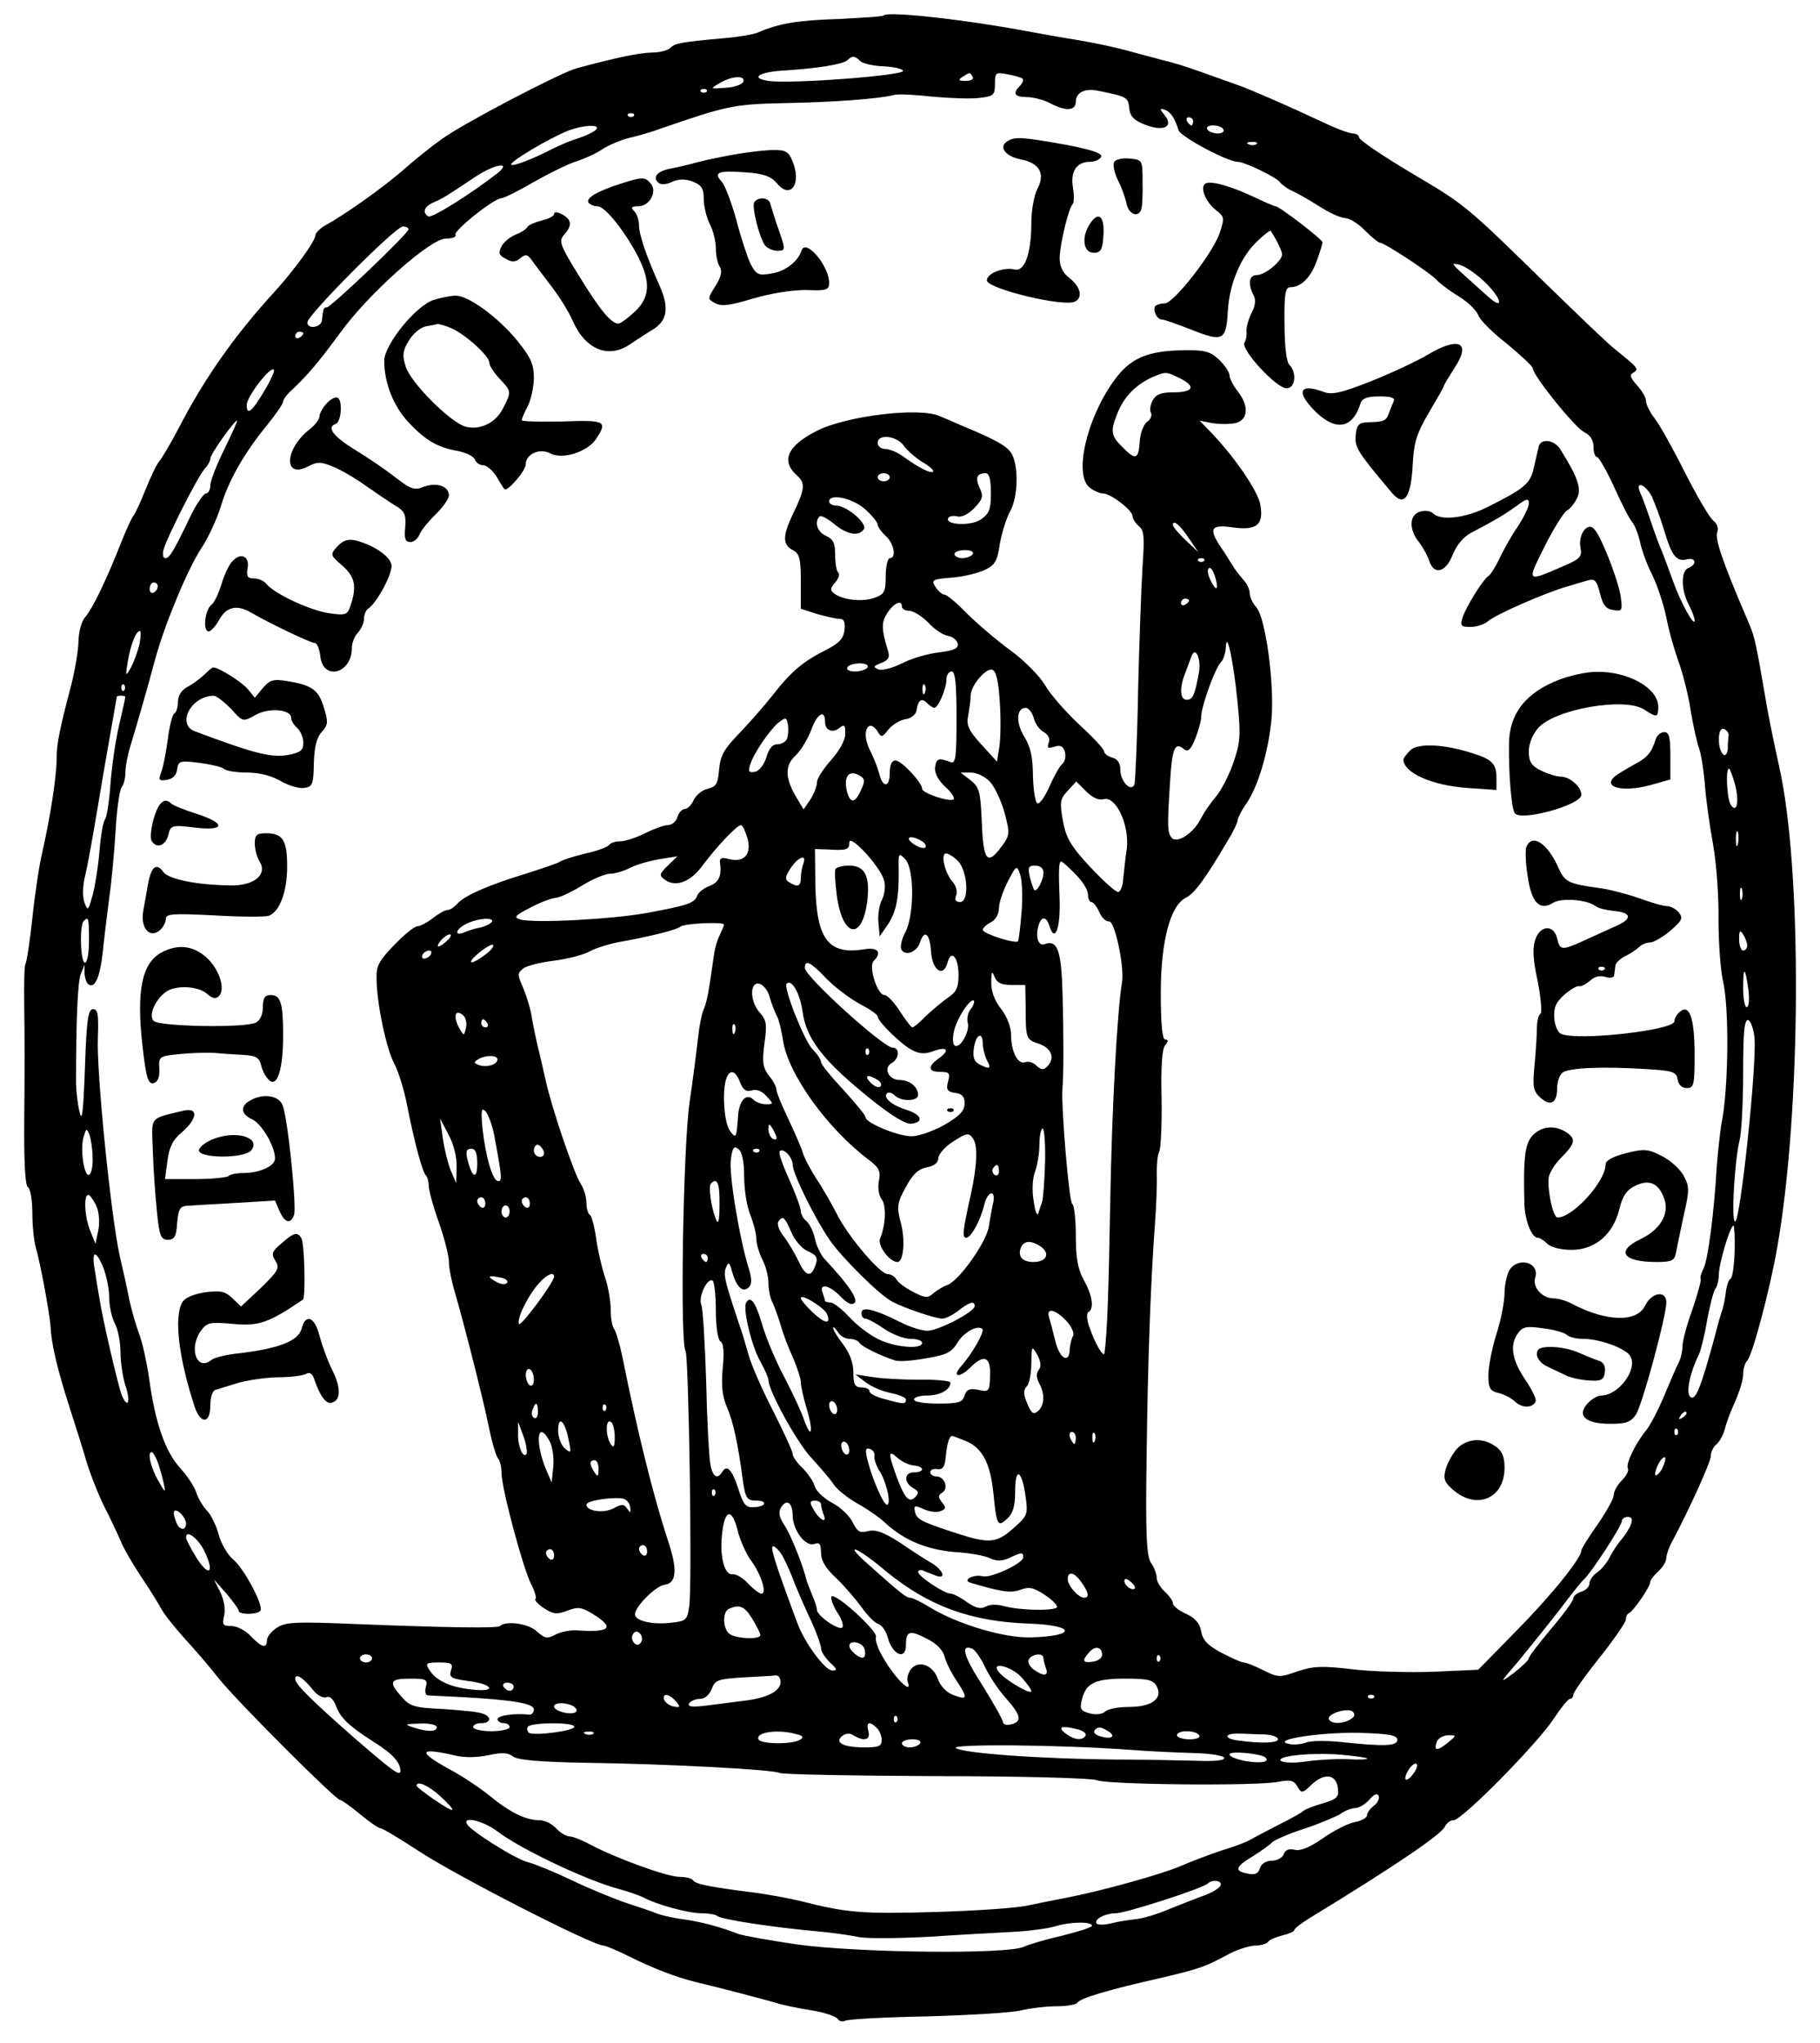 <?xml version="1.0" standalone="no"?>
<!DOCTYPE svg PUBLIC "-//W3C//DTD SVG 20010904//EN"
 "http://www.w3.org/TR/2001/REC-SVG-20010904/DTD/svg10.dtd">
<svg version="1.0" xmlns="http://www.w3.org/2000/svg"
 width="450pt" height="505pt" viewBox="0 0 450 505"
 preserveAspectRatio="xMidYMid meet">
<g transform="translate(0,505) scale(0.1,-0.1)"
fill="#000000" stroke="none">
<path d="M2185 5012 c-2 -3 -53 -6 -112 -9 -100 -3 -148 -11 -198 -33 -11 -5
-47 -11 -80 -14 -112 -10 -126 -13 -137 -24 -7 -7 -28 -12 -47 -12 -32 -1 -82
-11 -186 -39 -42 -12 -281 -137 -333 -175 -24 -17 -68 -52 -97 -78 -50 -43
-138 -106 -192 -136 -12 -7 -23 -18 -23 -23 0 -15 -52 -86 -100 -139 -100
-109 -175 -216 -239 -340 -19 -36 -40 -72 -47 -80 -7 -8 -22 -40 -34 -70 -12
-30 -25 -59 -30 -65 -5 -6 -18 -35 -30 -65 -36 -92 -71 -164 -88 -184 -10 -10
-17 -36 -18 -60 0 -22 -8 -70 -17 -106 -31 -118 -37 -150 -37 -186 0 -42 -15
-141 -35 -229 -8 -33 -19 -107 -25 -165 -6 -57 -14 -108 -17 -113 -3 -4 -4
-54 -3 -110 1 -56 1 -177 0 -268 -1 -110 2 -169 9 -174 6 -3 11 -32 11 -64 0
-32 4 -71 9 -87 11 -38 34 -162 36 -194 2 -40 15 -99 44 -190 15 -47 36 -112
45 -144 10 -33 31 -85 46 -115 16 -31 33 -68 39 -82 5 -14 27 -52 48 -84 21
-31 44 -68 51 -81 7 -14 33 -46 56 -72 24 -26 64 -72 88 -103 49 -60 288 -299
299 -299 4 0 26 -16 49 -35 23 -19 46 -35 51 -35 5 0 48 -26 97 -58 97 -63
428 -232 454 -232 6 0 33 -12 62 -26 60 -30 117 -52 166 -64 67 -16 165 -42
197 -51 17 -6 58 -14 89 -19 32 -5 61 -15 65 -21 4 -6 12 -8 18 -5 6 4 97 9
203 11 106 3 211 9 233 15 22 5 61 10 87 10 26 0 49 4 52 9 7 11 77 32 206 61
97 23 109 27 170 60 19 10 47 19 62 20 15 0 29 4 33 9 3 5 19 12 35 16 17 4
30 10 30 13 0 4 17 17 38 30 210 128 328 208 335 227 4 8 13 15 21 15 21 0
207 189 247 250 18 27 36 50 41 50 4 0 8 5 8 10 0 6 29 47 65 92 36 45 65 88
65 94 0 7 3 14 8 16 10 4 52 65 52 76 0 5 9 17 20 27 11 10 20 25 20 33 0 7 6
26 14 40 44 83 96 198 96 212 0 10 6 23 14 29 8 7 17 24 21 39 3 14 15 45 26
69 10 23 19 52 19 65 0 13 4 28 10 34 13 13 57 179 75 284 59 341 61 934 4
1185 -11 50 -27 126 -34 170 -23 134 -26 148 -39 180 -68 158 -86 212 -80 230
4 9 -1 21 -10 28 -9 7 -40 60 -70 119 -29 58 -63 119 -75 134 -11 14 -21 34
-21 42 0 9 -10 26 -22 39 -17 19 -20 26 -9 32 14 9 12 11 -50 61 -17 14 -90
84 -163 155 -198 194 -204 199 -324 270 -83 49 -142 89 -142 96 0 5 -7 9 -15
9 -8 0 -41 12 -72 27 -101 47 -177 80 -213 93 -19 7 -60 21 -90 32 -30 11 -71
24 -90 28 -19 5 -53 14 -75 20 -41 12 -101 25 -165 35 -19 3 -57 10 -85 15
-163 31 -358 53 -370 42z m-58 -113 c6 -6 32 -12 57 -13 25 -1 47 -6 49 -11 2
-12 -280 -33 -333 -25 -48 7 -22 23 44 26 77 5 140 15 151 25 12 12 19 11 32
-2z m278 -39 c3 -6 -4 -10 -17 -10 -18 0 -20 2 -8 10 19 12 18 12 25 0z m124
-5 c2 -3 -1 -11 -7 -17 -19 -19 -14 -28 17 -28 16 0 42 -7 57 -15 40 -21 64
-19 64 4 0 22 22 33 53 27 74 -15 76 -16 79 -43 2 -21 12 -31 41 -42 45 -17
70 -4 46 25 -12 15 -12 17 0 13 15 -5 26 -21 35 -51 5 -16 121 -78 146 -78 17
0 98 -39 105 -51 4 -5 17 -15 28 -20 12 -5 42 -22 67 -38 25 -16 54 -30 66
-30 11 -1 33 -14 49 -31 16 -16 33 -30 37 -30 11 0 130 -78 143 -95 6 -6 29
-24 52 -38 23 -14 44 -35 48 -46 3 -11 35 -43 71 -71 35 -29 64 -56 64 -61 0
-17 105 -148 128 -158 14 -7 22 -19 22 -36 0 -14 4 -25 9 -25 4 0 23 -33 41
-72 18 -40 38 -80 45 -88 7 -8 16 -31 20 -50 4 -19 17 -56 30 -81 13 -26 28
-73 35 -105 6 -33 20 -81 30 -109 10 -27 24 -81 30 -120 6 -38 16 -81 21 -95
5 -14 11 -52 14 -85 2 -33 11 -100 20 -149 9 -49 15 -134 14 -190 0 -56 5
-123 11 -151 16 -67 14 -269 -4 -355 -3 -19 -8 -64 -11 -100 -7 -120 -22 -235
-33 -256 -6 -12 -9 -23 -7 -26 2 -2 -7 -35 -20 -74 -14 -38 -25 -79 -25 -92 0
-12 -4 -30 -9 -40 -5 -9 -21 -46 -36 -82 -15 -36 -35 -74 -44 -85 -28 -34 -52
-85 -46 -95 3 -5 -3 -18 -15 -30 -11 -11 -20 -27 -20 -36 0 -9 -18 -41 -40
-73 -22 -31 -40 -60 -40 -64 0 -19 -74 -111 -160 -198 l-95 -97 -110 -5 c-60
-2 -151 0 -200 6 -76 9 -98 8 -137 -5 -44 -16 -49 -15 -85 3 -20 10 -42 19
-48 19 -6 0 -30 11 -55 24 -34 18 -46 31 -50 52 -3 20 -15 34 -37 44 -18 8
-33 20 -33 26 0 6 -9 19 -20 29 -11 10 -20 25 -20 34 0 9 -6 26 -14 37 -11 16
-14 67 -11 264 3 241 10 432 21 580 3 41 5 94 4 118 0 23 2 48 6 54 4 7 7 66
6 131 -2 78 1 124 9 133 8 10 8 14 0 14 -7 0 -11 37 -11 115 0 129 24 218 63
236 20 10 47 46 104 143 13 21 23 43 23 48 0 5 9 23 20 39 30 41 57 133 64
214 7 86 -15 249 -38 274 -9 10 -16 25 -16 34 0 8 -6 22 -12 29 -7 8 -19 23
-26 33 -7 11 -21 34 -32 50 -33 49 -27 59 29 51 59 -8 76 7 67 57 -6 33 -62
115 -119 175 l-31 32 31 -6 c18 -3 44 -3 58 0 31 8 34 42 5 79 -11 14 -20 32
-20 39 0 8 -12 25 -26 39 -22 20 -35 24 -87 23 -91 -1 -134 -20 -174 -77 -69
-97 -98 -234 -58 -263 10 -8 25 -14 32 -14 19 0 73 -41 73 -56 0 -6 7 -17 16
-25 13 -10 14 -28 9 -98 -3 -47 -8 -185 -11 -306 -2 -121 -7 -226 -9 -234 -8
-21 -35 7 -35 36 0 16 -7 27 -20 30 -11 3 -20 10 -20 15 0 6 -27 35 -61 66
-33 31 -72 75 -85 98 -13 22 -52 62 -87 87 -34 25 -82 66 -107 91 -24 25 -49
46 -55 46 -5 0 -15 8 -22 19 -11 17 -8 19 40 23 29 2 65 11 82 19 25 12 31 22
37 64 5 28 16 63 25 80 20 34 22 110 5 142 -11 20 -38 35 -127 72 -11 5 -34
15 -51 22 -50 23 -231 1 -304 -36 -73 -37 -90 -74 -50 -110 22 -20 21 -33 -11
-99 -24 -51 -24 -73 1 -86 17 -9 20 -21 20 -78 l0 -67 40 -13 c22 -6 47 -12
56 -12 11 0 14 -8 12 -27 -2 -21 -13 -33 -44 -49 -58 -29 -87 -53 -133 -112
-22 -28 -60 -71 -85 -97 -36 -37 -45 -54 -48 -87 -3 -36 -7 -43 -28 -48 -14
-3 -29 -16 -35 -28 -5 -12 -15 -22 -22 -22 -6 0 -15 -9 -18 -20 -3 -11 -14
-20 -24 -20 -9 0 -34 -9 -56 -20 -22 -11 -49 -20 -62 -20 -12 0 -24 -4 -27 -9
-3 -5 -30 -15 -58 -21 -29 -7 -57 -16 -63 -20 -5 -4 -44 -17 -85 -30 -95 -29
-153 -55 -170 -75 -7 -8 -18 -15 -24 -15 -6 0 -22 -9 -36 -20 -14 -11 -31 -20
-38 -20 -7 0 -33 -21 -57 -46 -37 -38 -45 -52 -44 -82 0 -61 24 -175 44 -212
10 -19 24 -64 31 -100 18 -92 38 -167 47 -176 4 -4 7 -16 7 -26 0 -10 11 -51
25 -90 14 -39 25 -84 25 -99 0 -15 7 -49 15 -75 26 -91 66 -249 82 -324 8 -41
19 -79 24 -85 5 -5 9 -22 9 -37 0 -37 53 -235 73 -274 9 -17 14 -34 11 -37 -3
-3 6 -13 21 -23 23 -15 32 -16 58 -6 26 10 35 9 64 -9 53 -33 42 -45 -36 -40
-19 2 -44 -3 -57 -10 -21 -11 -27 -10 -47 8 -20 19 -76 27 -91 13 -5 -6 -132
-4 -359 5 -145 6 -171 5 -192 -9 -14 -9 -25 -23 -25 -31 0 -22 -13 -18 -40 10
-13 14 -34 25 -48 25 -21 0 -23 3 -18 25 4 15 0 39 -9 58 l-16 32 31 -35 c16
-19 30 -38 30 -42 0 -11 47 -10 54 0 8 13 -41 105 -68 127 -13 11 -29 38 -35
60 -6 23 -19 50 -30 61 -10 11 -22 31 -26 45 -4 13 -22 40 -39 59 -37 40 -62
111 -77 220 -6 41 -17 93 -26 115 -8 22 -18 58 -23 80 -4 22 -15 72 -24 110
-22 100 -58 457 -54 540 2 57 0 70 -12 70 -12 0 -16 -25 -20 -145 -4 -108 -7
-136 -13 -110 -5 19 -9 53 -9 75 0 154 4 249 12 268 l9 22 0 -22 c1 -12 5 -24
10 -27 16 -10 28 18 35 79 3 33 11 94 16 135 6 41 13 118 16 170 3 52 10 99
15 104 5 6 9 22 9 36 0 15 6 46 14 71 16 53 39 132 61 214 24 86 81 223 115
273 15 23 36 68 46 100 19 64 59 134 116 203 21 26 38 51 38 56 0 5 10 19 23
30 38 36 66 69 118 140 70 97 223 233 261 233 16 0 27 4 24 9 -6 10 96 91 114
91 6 0 42 18 78 39 37 21 85 45 107 52 22 7 52 21 66 31 14 9 44 22 65 27 21
5 53 14 69 20 176 61 189 63 315 66 119 2 237 11 270 20 8 3 51 1 95 -4 44 -4
97 -6 118 -3 34 4 37 7 37 34 0 29 2 30 32 24 17 -3 34 -8 37 -11z m-691 -7
c-3 -7 -22 -14 -44 -15 -39 -3 -39 -3 -14 12 31 18 63 19 58 3z m-91 -25 c-4
-3 -10 -3 -14 0 -3 4 0 7 7 7 7 0 10 -3 7 -7z m-180 -60 c-4 -3 -10 -3 -14 0
-3 4 0 7 7 7 7 0 10 -3 7 -7z m1383 -13 c0 -5 -2 -10 -4 -10 -3 0 -8 5 -11 10
-3 6 -1 10 4 10 6 0 11 -4 11 -10z m-1475 -19 c-3 -5 -22 -15 -43 -22 -20 -6
-48 -18 -62 -25 -52 -27 -101 -46 -106 -41 -6 6 95 66 141 84 37 14 78 16 70
4z m1550 -1 c3 -5 -3 -10 -14 -10 -11 0 -23 5 -26 10 -3 6 3 10 14 10 11 0 23
-4 26 -10z m82 -36 c-3 -3 -12 -4 -19 -1 -8 3 -5 6 6 6 11 1 17 -2 13 -5z
m-1878 -73 c-66 -51 -161 -111 -170 -106 -16 10 -10 25 14 35 23 10 32 16 101
62 49 33 94 40 55 9z m-219 -138 c0 -10 -192 -193 -202 -193 -8 0 -9 -3 -12
-32 -2 -18 -36 -23 -36 -5 0 18 218 237 236 237 8 0 14 -3 14 -7z m2665 -134
c40 -40 43 -68 3 -31 -13 11 -39 35 -58 52 -32 29 -33 31 -10 25 14 -4 43 -24
65 -46z m-2925 -123 c0 -3 -4 -8 -10 -11 -5 -3 -10 -1 -10 4 0 6 5 11 10 11 6
0 10 -2 10 -4z m-95 -140 c-32 -54 -45 -65 -45 -37 0 20 58 96 67 87 3 -2 -7
-25 -22 -50z m2264 28 c39 -20 31 -34 -19 -34 -29 0 -42 -5 -50 -20 -6 -11 -8
-25 -4 -31 3 -6 -1 -16 -10 -22 -9 -7 -17 -29 -18 -49 -3 -44 -10 -47 -43 -13
-29 28 -30 40 -11 86 16 39 45 68 84 86 36 15 34 15 71 -3z m-2364 -174 c-19
-38 -35 -79 -35 -90 0 -11 -5 -20 -11 -20 -5 0 -22 -24 -36 -52 -43 -90 -54
-108 -64 -108 -6 0 -8 10 -4 23 9 31 84 179 101 198 8 8 14 20 14 25 0 11 59
94 66 94 2 0 -12 -31 -31 -70z m1679 9 c8 -12 29 -30 46 -41 18 -10 30 -21 27
-24 -5 -6 -38 11 -76 39 -13 9 -32 17 -42 17 -11 0 -19 7 -19 15 0 23 46 18
64 -6z m-34 -79 c0 -5 -7 -10 -15 -10 -8 0 -15 5 -15 10 0 6 7 10 15 10 8 0
15 -4 15 -10z m250 -39 c0 -41 -4 -51 -26 -66 -25 -16 -90 -13 -79 5 3 4 13 6
23 3 10 -2 27 6 41 21 21 22 23 29 13 50 -11 25 -7 36 15 36 9 0 13 -15 13
-49z m1634 -8 c7 -16 21 -52 30 -82 19 -65 31 -80 56 -74 23 6 27 -12 5 -21
-19 -7 -19 -53 0 -90 8 -15 15 -33 15 -40 0 -18 -35 45 -54 99 -10 28 -22 59
-26 70 -5 11 -18 45 -28 75 -10 30 -22 63 -27 73 -12 29 13 20 29 -10z m-1946
-31 c18 -16 32 -33 32 -39 0 -5 9 -18 20 -28 21 -19 27 -55 10 -55 -5 0 -10
-20 -10 -44 0 -39 -3 -45 -28 -54 -31 -11 -79 -5 -100 11 -10 8 -9 13 3 27 8
9 12 20 8 24 -5 4 -8 24 -8 44 0 29 -5 39 -22 47 -22 9 -30 34 -17 48 4 4 20
-5 36 -18 32 -27 62 -32 74 -13 9 14 -43 58 -68 58 -10 0 -18 5 -18 10 0 21
57 9 88 -18z m803 -75 l22 -32 -31 29 c-18 17 -32 34 -32 38 0 15 18 0 41 -35z
m-536 -37 c-3 -5 -15 -10 -26 -10 -10 0 -19 5 -19 10 0 6 12 10 26 10 14 0 23
-4 19 -10z m572 -17 c-4 -3 -10 -3 -14 0 -3 4 0 7 7 7 7 0 10 -3 7 -7z m32
-63 c0 -8 -6 -4 -13 10 -8 14 -12 29 -8 34 6 10 20 -20 21 -44z m-2619 1 c0
-6 -4 -13 -10 -16 -5 -3 -10 1 -10 9 0 9 5 16 10 16 6 0 10 -4 10 -9z m2550
-35 c0 -3 -4 -8 -10 -11 -5 -3 -10 -1 -10 4 0 6 5 11 10 11 6 0 10 -2 10 -4z
m-710 -16 c0 -5 8 -10 18 -10 10 0 31 -13 47 -29 15 -17 37 -31 49 -33 11 -2
22 -10 24 -19 2 -12 -8 -17 -47 -22 -27 -3 -68 -15 -91 -27 -24 -12 -49 -18
-58 -15 -14 6 -13 8 7 16 18 7 22 14 16 32 -16 53 -16 68 -1 92 17 25 36 33
36 15z m-1885 -92 c-4 -18 -14 -44 -21 -58 -14 -24 -14 -23 -8 15 7 41 20 75
30 75 3 0 2 -15 -1 -32z m2715 -145 c8 -81 7 -99 -11 -150 -11 -32 -31 -69
-43 -83 -12 -14 -28 -37 -36 -52 -17 -36 -58 -64 -72 -50 -12 12 -12 29 -5
139 5 83 12 99 33 82 11 -9 17 -5 29 24 8 20 15 45 15 55 0 25 34 120 49 135
6 6 11 22 12 37 2 45 19 -36 29 -137z m-96 72 c-10 -54 -15 -65 -30 -65 -16 0
-18 28 -5 62 5 13 12 32 16 43 10 31 26 -3 19 -40z m-819 15 c-3 -5 -17 -10
-31 -10 -14 0 -22 4 -19 10 3 6 17 10 31 10 14 0 22 -4 19 -10z m327 -85 c3
-41 2 -91 -1 -111 l-6 -37 -39 43 c-32 35 -37 47 -32 72 3 17 6 38 6 48 0 25
38 70 54 64 9 -3 15 -30 18 -79z m-107 -40 c0 -98 -2 -114 -15 -109 -29 11
-35 9 -38 -13 -2 -13 7 -31 24 -47 16 -14 25 -28 22 -32 -9 -8 -78 15 -78 26
0 15 -51 70 -66 70 -9 0 -14 -11 -14 -30 0 -37 -17 -39 -26 -3 -4 15 -13 38
-20 52 -16 30 -18 57 -5 66 6 3 14 -3 20 -12 10 -17 12 -17 28 4 10 12 29 23
42 25 14 2 25 11 27 21 4 26 12 33 26 19 7 -7 15 -12 18 -12 10 0 30 48 30 70
0 11 6 20 13 20 9 0 12 -30 12 -115z m-2058 68 c-4 -3 -7 0 -7 7 0 7 3 10 7 7
3 -4 3 -10 0 -14z m1980 -5 c-3 -8 -6 -5 -6 6 -1 11 2 17 5 13 3 -3 4 -12 1
-19z m-1977 -11 c0 -1 -7 -34 -16 -72 -9 -39 -18 -104 -21 -145 -3 -41 -9 -80
-13 -85 -5 -6 -11 -41 -14 -79 -3 -37 -11 -87 -17 -109 -11 -39 -12 -40 -20
-19 -5 14 -5 40 1 65 6 23 19 96 30 162 15 91 44 255 49 283 1 3 21 3 21 -1z
m2246 -52 c3 -14 15 -30 25 -35 11 -7 16 -16 12 -26 -5 -13 -2 -15 14 -10 15
5 22 1 26 -13 3 -11 0 -25 -7 -30 -6 -5 -20 -30 -31 -55 -11 -25 -24 -44 -30
-42 -5 1 -10 32 -11 67 0 46 -6 73 -21 97 -22 35 -20 72 3 72 7 0 16 -11 20
-25z m-516 -10 c0 -21 19 -28 35 -15 13 10 15 8 15 -14 0 -16 -14 -41 -35 -65
-19 -21 -35 -46 -35 -55 0 -9 -7 -28 -16 -42 l-17 -25 -17 28 c-29 48 -30 80
-4 104 13 12 31 41 40 65 15 41 34 51 34 19z m-94 -41 c-3 -8 -14 -14 -24 -14
-12 0 -21 -11 -27 -32 -6 -19 -18 -34 -28 -36 -15 -3 -18 0 -12 18 9 29 51 90
73 106 15 11 17 10 20 -7 2 -11 1 -27 -2 -35z m2328 8 c-1 -7 -2 -21 -2 -33
-3 -31 -22 -12 -22 22 0 20 4 29 13 27 6 -3 12 -10 11 -16z m16 -122 c11 -43
4 -73 -11 -49 -9 14 -13 89 -4 89 2 0 9 -18 15 -40z m-2162 21 c10 -6 11 -13
1 -34 -15 -34 -27 -34 -35 -3 -9 38 6 55 34 37z m320 -14 c12 -13 28 -48 36
-77 13 -50 13 -55 -7 -82 -37 -50 -46 -38 -50 70 -3 65 -6 76 -27 93 l-25 19
26 0 c14 0 35 -10 47 -23z m280 -43 c31 10 65 -64 58 -122 -4 -26 -7 -60 -9
-76 -1 -16 -6 -30 -12 -31 -5 -2 -36 26 -69 61 -49 53 -60 72 -68 115 -8 46
-7 54 12 74 l21 23 25 -25 c15 -15 31 -22 42 -19z m-880 -96 c11 -40 -8 -61
-45 -52 -17 5 -24 3 -23 -7 5 -34 -2 -50 -25 -59 -14 -5 -28 -16 -31 -24 -7
-19 -23 -24 -124 -43 -90 -16 -282 -26 -314 -16 -17 5 -12 10 25 29 24 13 52
23 61 24 10 0 40 14 66 30 27 17 59 30 71 30 12 0 35 7 50 15 16 8 48 17 72
21 l44 7 -24 -23 c-21 -21 -22 -24 -7 -35 26 -19 63 -6 92 34 36 48 86 101 96
101 4 0 11 -15 16 -32z m2449 -15 c-3 -10 -5 -4 -5 12 0 17 2 24 5 18 2 -7 2
-21 0 -30z m-2111 -90 c4 -13 1 -35 -5 -47 -7 -12 -11 -38 -9 -57 l3 -34 20
29 c21 31 28 67 27 135 -1 42 0 44 16 27 23 -23 23 -138 0 -182 -9 -16 -13
-36 -9 -42 10 -17 39 -5 46 19 11 32 24 21 27 -23 3 -48 31 -66 41 -27 9 33
27 12 27 -31 0 -31 -5 -43 -27 -57 -14 -10 -38 -30 -54 -45 -15 -16 -30 -28
-33 -28 -3 0 -17 18 -31 40 -14 22 -31 40 -38 40 -18 0 -40 71 -27 84 22 22
10 35 -24 29 -88 -14 -117 25 -120 158 l-1 90 30 -1 c48 -3 55 -1 55 17 0 24
78 -61 86 -94z m94 97 c8 -5 11 -12 8 -15 -4 -4 -17 0 -30 9 -24 17 -5 23 22
6z m88 -48 c25 -25 29 -102 6 -102 -11 0 -14 5 -10 16 4 9 0 24 -8 33 -20 22
-31 71 -17 71 6 0 19 -8 29 -18z m-382 -8 c-3 -9 -6 -24 -6 -35 0 -21 -8 -23
-29 -10 -11 7 -10 13 4 35 19 28 41 36 31 10z m673 -25 c17 -17 31 -39 31 -50
0 -10 4 -19 8 -19 5 0 14 -11 20 -25 6 -14 17 -24 24 -23 14 3 39 -113 32
-152 -12 -73 -25 -315 -29 -545 -4 -221 -7 -314 -14 -370 -2 -13 -23 22 -37
63 -7 18 -8 35 -3 38 15 9 10 41 -11 79 -15 27 -20 54 -20 110 0 40 -4 76 -9
79 -8 5 -28 247 -24 286 3 30 3 137 0 238 -3 104 -13 129 -44 118 -15 -6 -23
16 -16 43 7 27 20 27 28 1 13 -42 27 -6 25 64 -3 78 -2 96 4 96 3 0 18 -14 35
-31z m-133 -92 c-3 -38 -7 -71 -9 -74 -7 -7 -87 19 -87 28 0 5 9 13 20 19 12
6 20 21 20 35 0 13 10 43 22 66 21 40 22 41 30 18 5 -12 7 -54 4 -92z m54 96
c0 -20 -17 -50 -23 -43 -2 3 -7 17 -11 33 -5 23 -3 27 14 27 12 0 20 -7 20
-17z m1727 -65 c-3 -7 -5 -2 -5 12 0 14 2 19 5 13 2 -7 2 -19 0 -25z m-4087
-103 c0 -30 -4 -55 -10 -55 -11 0 -14 93 -3 103 12 12 13 8 13 -48z m996 46
c-3 -5 -16 -11 -28 -14 -13 -2 -31 -8 -40 -12 -26 -11 -22 8 5 21 27 14 70 17
63 5z m574 -7 c0 -3 -5 -14 -10 -25 -6 -11 -13 -34 -15 -52 -13 -91 -17 -114
-25 -132 -5 -11 -11 -42 -14 -70 -3 -27 -12 -99 -21 -160 -16 -110 -24 -593
-10 -615 8 -13 17 -586 9 -632 -5 -34 -8 -36 -47 -40 -45 -5 -87 5 -87 21 0
19 51 70 73 73 30 4 33 37 8 111 -36 110 -75 267 -112 452 -7 33 -16 64 -21
70 -4 5 -8 26 -8 47 0 20 -6 57 -14 80 -8 24 -18 67 -22 96 -4 29 -11 55 -15
58 -5 3 -9 16 -9 30 0 14 -6 35 -14 47 -17 26 -73 191 -87 257 -6 25 -14 63
-20 85 -5 22 -12 56 -15 75 -3 19 -13 50 -21 69 -14 32 -14 35 1 47 10 7 44
15 76 19 32 4 71 14 86 22 16 9 49 19 74 24 69 12 144 30 152 38 9 8 108 13
108 5z m2530 -51 c0 -7 -4 -13 -10 -13 -5 0 -10 12 -10 28 0 21 2 24 10 12 5
-8 10 -21 10 -27z m-3214 12 c-8 -8 -18 -15 -22 -15 -3 0 -1 7 6 15 7 8 17 15
22 15 5 0 3 -7 -6 -15z m94 -35 c-37 -28 -50 -24 -15 5 16 13 32 22 34 19 3
-3 -5 -14 -19 -24z m-135 0 c-3 -5 -11 -10 -16 -10 -6 0 -7 5 -4 10 3 6 11 10
16 10 6 0 7 -4 4 -10z m977 -58 c20 -21 57 -49 82 -63 25 -13 46 -27 46 -32 0
-12 58 -69 85 -83 19 -10 33 -10 52 -3 34 13 43 3 15 -17 -29 -20 -28 -34 3
-34 22 0 25 -3 19 -24 -5 -20 -2 -25 18 -28 17 -2 23 -9 23 -26 0 -18 -12 -31
-50 -53 -27 -15 -63 -28 -80 -28 -33 -1 -115 33 -115 47 0 5 -25 35 -55 68
-30 32 -55 63 -55 68 0 6 -9 20 -21 32 -21 22 -73 154 -64 162 12 13 33 -24
39 -67 9 -70 52 -125 175 -223 48 -38 81 -58 95 -56 31 4 25 22 -12 34 -36 11
-59 30 -49 41 4 4 13 1 19 -5 16 -16 58 -15 58 1 0 20 -21 37 -46 37 -27 0
-41 30 -19 42 19 11 20 38 2 38 -23 0 -217 176 -217 197 0 22 14 15 52 -25z
m459 -17 l34 0 1 -55 c0 -79 1 -80 34 -91 31 -11 39 -36 19 -56 -9 -9 -15 -8
-26 2 -7 8 -20 12 -28 9 -18 -7 -35 26 -35 67 0 19 -10 46 -25 65 -16 20 -25
45 -24 66 0 27 2 29 8 13 6 -15 17 -20 42 -20z m1822 -12 c3 -24 1 -43 -4 -43
-5 0 -9 21 -9 47 0 56 5 54 13 -4z m-2420 -18 c5 -17 13 -38 18 -47 5 -9 11
-36 15 -60 12 -83 111 -220 213 -296 25 -19 29 -28 24 -52 -3 -18 0 -36 7 -45
12 -15 10 -64 -4 -97 -7 -16 23 -58 43 -58 15 0 20 54 8 98 -10 38 -9 48 12
86 17 32 30 45 52 50 19 3 29 12 29 23 1 10 17 29 37 41 34 22 38 22 49 7 12
-17 10 -68 -6 -140 -19 -85 -22 -105 -11 -105 12 0 35 42 45 83 8 32 28 37 22
5 -3 -13 -8 -40 -11 -60 -6 -39 -74 -135 -103 -145 -9 -3 -24 -12 -34 -20 -14
-13 -21 -12 -50 3 -18 9 -37 23 -41 30 -4 8 -14 14 -22 14 -19 0 -99 94 -126
149 -13 25 -35 64 -50 86 -14 22 -30 51 -34 65 -4 14 -21 52 -36 84 -16 33
-29 65 -29 71 0 7 -8 23 -19 36 -15 20 -17 33 -11 79 7 47 5 58 -11 76 -25 27
-26 77 -2 72 10 -2 22 -17 26 -33z m497 -30 c-7 -8 -10 -24 -7 -34 5 -21 -19
-64 -32 -56 -5 2 -6 17 -3 32 5 31 41 87 50 79 2 -3 -1 -12 -8 -21z m-1248
-47 c-5 -20 -5 -20 -18 3 -14 28 -8 45 11 29 7 -6 10 -20 7 -32z m53 12 c3 -5
1 -10 -4 -10 -6 0 -11 5 -11 10 0 6 2 10 4 10 3 0 8 -4 11 -10z m3133 -36 c6
-68 -35 -454 -48 -454 -10 0 -1 152 11 200 5 19 9 95 9 168 0 103 3 133 13
130 6 -3 13 -22 15 -44z m-2521 14 c-3 -8 -6 -5 -6 6 -1 11 2 17 5 13 3 -3 4
-12 1 -19z m613 -29 c0 -11 5 -29 10 -40 12 -21 7 -24 -19 -10 -13 7 -16 18
-13 40 5 35 22 42 22 10z m-283 -26 c-4 -3 -7 0 -7 7 0 7 3 10 7 7 3 -4 3 -10
0 -14z m-917 -12 c0 -13 -27 -21 -46 -14 -13 5 -13 7 -2 14 17 11 48 11 48 0z
m600 -57 c7 -18 15 -24 28 -20 12 4 26 -1 37 -14 18 -19 18 -20 -1 -20 -11 0
-25 5 -32 12 -16 16 -34 -2 -37 -39 -4 -58 -5 -59 -20 -39 -15 20 -20 100 -9
130 9 24 23 19 34 -10z m340 6 c8 -5 11 -12 7 -16 -4 -4 -15 0 -24 9 -18 18
-8 23 17 7z m-948 -137 c19 -101 20 -113 10 -113 -14 0 -31 59 -39 130 -4 44
-3 53 7 43 7 -7 17 -34 22 -60z m-93 -78 l-1 -40 -13 30 c-7 17 -16 53 -20 80
l-7 50 21 -40 c12 -22 21 -56 20 -80z m791 72 c0 -5 -4 -5 -10 -2 -5 3 -10 14
-10 23 0 15 2 15 10 2 5 -8 10 -19 10 -23z m-1691 -49 c1 -20 -3 -39 -8 -42
-12 -8 -23 57 -15 91 7 24 8 25 15 8 4 -11 8 -37 8 -57z m2355 -10 c-1 -46 -5
-90 -7 -98 -3 -8 -7 -22 -10 -30 -2 -8 -8 5 -11 30 -5 26 -3 57 3 73 6 16 11
46 11 68 0 21 4 39 8 39 4 0 7 -37 6 -82z m-1240 27 c3 -9 0 -15 -9 -15 -8 0
-15 7 -15 15 0 8 4 15 9 15 5 0 11 -7 15 -15z m496 -65 c0 -32 7 -74 15 -93 8
-20 15 -47 15 -59 0 -13 7 -36 15 -52 8 -15 15 -41 15 -57 0 -16 4 -37 9 -47
5 -9 14 -35 21 -57 6 -22 20 -59 31 -82 10 -24 19 -51 19 -60 0 -10 7 -40 15
-67 17 -56 11 -77 -7 -26 -6 18 -28 66 -49 106 -21 39 -45 97 -54 128 -17 57
-29 74 -40 56 -9 -15 13 -108 36 -148 10 -18 19 -38 19 -44 0 -26 72 -157 107
-193 21 -23 45 -51 53 -63 8 -13 35 -35 60 -49 25 -14 57 -36 71 -50 45 -41
101 -64 169 -70 36 -2 75 -9 87 -15 17 -8 30 -8 48 0 31 15 35 15 35 2 0 -15
-80 -52 -100 -47 -23 6 -52 -10 -30 -16 77 -23 100 -26 124 -17 21 8 32 5 61
-14 19 -13 31 -26 28 -30 -9 -9 -94 -7 -129 3 -18 5 -37 5 -47 -1 -13 -7 -25
-3 -46 11 -16 12 -34 21 -40 21 -16 0 -81 43 -81 54 0 4 6 6 13 3 6 -3 20 -8
30 -12 28 -11 20 13 -10 31 -16 9 -51 32 -79 51 -39 25 -58 32 -77 28 -21 -6
-27 -2 -39 22 -7 15 -30 37 -51 48 -21 11 -40 30 -43 42 -3 11 -17 31 -30 44
-13 12 -24 28 -24 34 0 7 -22 54 -48 106 -27 52 -54 114 -61 139 -7 25 -17 59
-23 75 -36 108 -40 124 -33 141 6 16 9 14 16 -13 11 -36 26 -50 41 -35 7 7 7
21 0 44 -24 76 -50 236 -45 271 4 31 8 35 19 26 9 -7 14 -32 14 -69z m-660 33
c0 -41 -13 -35 -24 10 -5 20 -3 27 9 27 11 0 15 -11 15 -37z m697 30 c-4 -3
-10 -3 -14 0 -3 4 0 7 7 7 7 0 10 -3 7 -7z m83 -33 c0 -21 54 -131 91 -185 31
-45 123 -136 155 -153 30 -16 107 -42 124 -42 8 0 26 9 40 20 27 21 40 25 40
11 0 -14 -90 -61 -117 -61 -13 0 -43 9 -66 21 -66 33 -97 40 -97 23 0 -8 4
-14 10 -14 5 0 26 -11 46 -25 20 -14 50 -25 65 -25 16 0 29 -4 29 -10 0 -17
-69 -11 -110 10 -22 11 -54 36 -71 55 -18 19 -38 35 -46 35 -7 0 -13 2 -13 4
0 2 -3 11 -6 20 -10 25 18 19 45 -10 16 -16 27 -22 34 -15 9 9 -14 44 -72 106
-11 11 -22 34 -26 52 -3 17 -13 37 -21 44 -8 6 -14 18 -14 25 0 8 -13 43 -29
79 -16 35 -27 66 -23 69 9 9 32 -15 32 -34z m510 -16 c0 -8 -5 -12 -10 -9 -6
4 -8 11 -5 16 9 14 15 11 15 -7z m-691 -81 c0 -43 -3 -52 -9 -37 -12 30 -19
82 -12 88 15 16 22 1 21 -51z m-1539 -9 c5 -13 7 -39 3 -56 l-7 -33 -12 30
c-16 37 -18 99 -3 90 5 -4 14 -18 19 -31z m960 10 c0 -8 -4 -12 -10 -9 -5 3
-10 10 -10 16 0 5 5 9 10 9 6 0 10 -7 10 -16z m110 0 c0 -8 -4 -12 -10 -9 -5
3 -10 10 -10 16 0 5 5 9 10 9 6 0 10 -7 10 -16z m-50 -19 c0 -8 -4 -15 -10
-15 -5 0 -10 7 -10 15 0 8 5 15 10 15 6 0 10 -7 10 -15z m696 -50 c8 -20 26
-41 39 -47 26 -12 29 -17 19 -42 -10 -25 -24 -19 -40 17 -8 17 -24 44 -35 59
-12 14 -18 31 -15 37 11 17 16 13 32 -24z m2333 -47 c-1 -35 -5 -66 -10 -69
-5 -3 -10 -18 -12 -35 -2 -16 -6 -36 -9 -44 -3 -8 -11 -35 -17 -60 -35 -129
-49 -166 -62 -153 -11 11 0 61 22 105 4 9 14 47 20 85 7 37 16 72 21 78 4 5 8
21 8 35 0 26 28 120 36 120 2 0 4 -28 3 -62z m-1714 9 c22 -17 12 -37 -20 -37
-27 0 -39 14 -31 35 7 19 27 19 51 2z m-2319 -52 c7 -19 14 -51 14 -72 0 -21
6 -50 14 -65 8 -15 14 -47 14 -72 0 -25 6 -62 12 -81 14 -41 6 -60 -9 -24 -9
24 -47 185 -56 244 -3 17 -8 47 -11 68 -8 46 3 48 22 2z m1494 25 c0 -5 -2
-10 -4 -10 -3 0 -8 5 -11 10 -3 6 -1 10 4 10 6 0 11 -4 11 -10z m-496 -61 c-3
-5 -14 -5 -25 1 -26 14 -24 18 6 12 14 -2 22 -8 19 -13z m116 15 c0 -14 -84
-127 -87 -117 -5 15 23 71 50 101 19 21 37 29 37 16z m400 -84 c0 -40 5 -72
11 -76 8 -4 10 -27 6 -66 -4 -42 -1 -70 10 -96 16 -36 28 -93 39 -177 7 -49
10 -55 35 -55 28 0 23 -15 -6 -16 -20 -2 -27 5 -40 47 -16 48 -28 59 -40 39
-12 -19 -24 -10 -29 23 -3 17 -8 109 -10 203 -3 94 -8 179 -12 188 -8 20 15
68 28 60 4 -3 8 -36 8 -74z m275 -9 c10 -26 -5 -24 -35 4 -17 16 -30 32 -30
36 0 12 59 -24 65 -40z m592 -17 c13 -14 20 -31 16 -37 -4 -7 -7 -21 -8 -31 0
-38 -24 -27 -35 16 -6 24 -13 51 -16 61 -8 25 15 21 43 -9z m-537 -44 c10 0
22 -4 25 -10 6 -9 50 -31 87 -43 10 -4 45 -1 78 5 50 8 63 15 77 38 15 26 51
46 62 34 6 -6 -26 -62 -52 -91 -25 -28 -5 -31 23 -3 33 33 50 26 48 -21 -1
-39 -3 -41 -29 -35 -22 4 -29 1 -34 -14 -5 -17 -15 -20 -66 -20 -33 0 -59 4
-59 10 0 6 15 10 33 10 31 0 57 14 57 32 0 4 -35 8 -77 7 -43 0 -96 3 -118 7
l-40 6 25 -19 c14 -11 42 -23 63 -27 20 -4 37 -11 37 -16 0 -12 -6 -12 -52 1
-21 5 -38 14 -38 19 0 6 -9 10 -20 10 -16 0 -20 7 -20 37 0 23 -9 48 -25 69
-14 18 -25 36 -25 41 0 4 5 0 11 -9 5 -10 19 -18 29 -18z m468 -77 c-6 -8 -6
-18 1 -32 15 -27 14 -56 -3 -70 -11 -9 -16 -5 -26 19 -10 23 -10 34 -1 43 6 6
11 31 11 57 1 44 1 44 15 20 9 -17 10 -29 3 -37z m-1248 -24 c0 -11 -4 -17
-10 -14 -5 3 -10 15 -10 26 0 11 5 17 10 14 6 -3 10 -15 10 -26z m750 -75 c0
-8 -4 -12 -10 -9 -5 3 -10 13 -10 21 0 8 5 12 10 9 6 -3 10 -13 10 -21z m-740
-5 c0 -11 -4 -18 -10 -14 -5 3 -7 12 -3 20 7 21 13 19 13 -6z m167 4 c-4 -3
-7 0 -7 7 0 7 3 10 7 7 3 -4 3 -10 0 -14z m2673 -7 c0 -3 -5 -8 -12 -12 -7 -4
-8 -3 -4 4 7 12 16 16 16 8z m-2764 -66 c7 -32 6 -34 -9 -21 -9 7 -17 27 -17
44 0 40 17 24 26 -23z m114 7 c0 -24 -3 -28 -10 -17 -13 20 -13 63 0 55 6 -3
10 -21 10 -38z m-218 -41 c-8 -14 -22 18 -21 49 l0 30 13 -35 c7 -19 10 -39 8
-44z m2845 47 c-4 -3 -7 0 -7 7 0 7 3 10 7 7 3 -4 3 -10 0 -14z m-2788 -16 c7
-13 11 -41 9 -63 l-4 -39 -13 30 c-29 68 -23 129 8 72z m1301 8 c0 -8 -2 -15
-4 -15 -2 0 -6 7 -10 15 -3 8 -1 15 4 15 6 0 10 -7 10 -15z m47 -7 c-3 -8 -6
-5 -6 6 -1 11 2 17 5 13 3 -3 4 -12 1 -19z m-318 -1 c40 -17 59 -54 67 -126 8
-83 11 -87 34 -66 15 14 20 31 20 69 0 61 17 52 26 -15 6 -43 4 -47 -30 -77
-43 -38 -60 -39 -146 -11 -85 28 -94 33 -98 53 -3 14 0 15 22 5 13 -6 32 -9
41 -5 14 5 15 9 4 22 -10 13 -10 17 1 24 16 10 6 40 -15 40 -8 0 -15 5 -15 10
0 6 8 10 18 8 12 -2 18 5 20 27 3 34 9 55 16 55 2 0 18 -6 35 -13z m-289 -23
c0 -8 -4 -12 -10 -9 -5 3 -10 13 -10 21 0 8 5 12 10 9 6 -3 10 -13 10 -21z
m62 -14 c-1 -7 4 -22 11 -34 18 -26 32 -86 20 -86 -9 0 -38 68 -49 114 -5 22
-4 27 7 24 8 -3 13 -11 11 -18z m-1772 -15 c5 -14 12 -38 15 -53 5 -24 4 -24
-14 8 -19 33 -27 70 -16 70 3 0 10 -11 15 -25z m1869 -8 c27 -2 28 -17 1 -17
-25 0 -26 -25 -2 -39 14 -8 15 -12 4 -23 -15 -15 -27 0 -49 62 -17 48 -16 56
6 36 10 -9 28 -18 40 -19z m1851 -7 c-6 -12 -14 -19 -17 -17 -2 3 1 15 7 27 6
12 14 19 17 17 2 -3 -1 -15 -7 -27z m-2630 -2 c0 -19 -2 -20 -10 -8 -13 19
-13 30 0 30 6 0 10 -10 10 -22z m287 -65 c-4 -3 -7 0 -7 7 0 7 3 10 7 7 3 -4
3 -10 0 -14z m-209 -28 c2 -16 1 -17 -7 -5 -8 12 -14 12 -34 1 -25 -13 -67 -7
-67 9 0 9 49 18 85 16 12 -1 21 -9 23 -21z m402 -23 c1 -36 32 -77 54 -69 12
5 16 0 16 -22 0 -19 11 -38 38 -63 20 -19 48 -52 62 -71 14 -20 32 -39 42 -42
9 -3 19 -18 23 -33 11 -43 45 -58 45 -19 0 35 9 38 51 16 25 -12 41 -29 45
-46 4 -15 18 -42 31 -61 27 -41 25 -46 -11 -32 -16 6 -31 22 -37 39 -12 35
-48 48 -67 24 -7 -10 -10 -23 -8 -30 14 -36 -31 7 -61 60 -12 20 -20 43 -17
50 5 14 -100 110 -110 100 -3 -3 3 -21 14 -39 12 -18 17 -35 12 -38 -11 -6
-62 30 -62 44 0 5 -5 21 -12 37 -6 15 -12 30 -13 33 -9 40 -42 121 -56 140
-12 19 -15 30 -8 43 14 23 29 12 29 -21z m70 29 c0 -5 3 -17 7 -27 9 -23 -13
-10 -27 17 -9 15 -7 19 5 19 8 0 15 -4 15 -9z m-1570 -47 c0 -19 -16 -18 -24
2 -11 27 -7 37 9 24 8 -7 15 -19 15 -26z m1365 -22 c6 -22 20 -54 32 -70 25
-34 40 -82 26 -82 -5 0 -20 11 -33 25 -13 14 -30 24 -38 23 -21 -4 -34 47 -26
105 7 58 25 58 39 -1z m2208 21 c-3 -10 -14 -27 -23 -38 -10 -11 -23 -31 -30
-45 -7 -14 -21 -31 -32 -38 -10 -7 -18 -19 -18 -27 0 -7 -9 -17 -20 -20 -11
-3 -20 -11 -20 -17 0 -6 -25 -40 -55 -75 -30 -36 -55 -68 -55 -73 0 -4 -17
-20 -37 -36 -37 -27 -36 -26 13 31 27 33 72 89 100 125 27 36 54 70 60 75 18
16 94 133 94 144 0 6 7 11 15 11 9 0 12 -6 8 -17z m-3527 -69 c25 -52 11 -64
-19 -17 -15 24 -27 47 -27 52 0 21 31 -3 46 -35z m1094 0 c0 -8 -4 -12 -10 -9
-5 3 -10 10 -10 16 0 5 5 9 10 9 6 0 10 -7 10 -16z m337 -15 c7 -13 20 -42 28
-64 9 -22 27 -64 41 -93 13 -29 24 -59 24 -67 0 -8 10 -23 22 -35 18 -16 19
-20 6 -20 -18 0 -68 68 -86 116 -58 156 -70 195 -59 191 6 -2 17 -14 24 -28z
m-567 5 c0 -8 -4 -12 -10 -9 -5 3 -10 10 -10 16 0 5 5 9 10 9 6 0 10 -7 10
-16z m820 -38 c106 -87 210 -125 355 -130 115 -4 118 -31 4 -34 -67 -2 -183
33 -251 75 -21 13 -42 23 -48 23 -9 0 -22 10 -105 84 -63 56 -26 42 45 -18z
m484 -28 c18 -25 20 -38 7 -38 -15 0 -41 30 -41 46 0 21 17 17 34 -8z m132
-15 c-7 -7 -26 7 -26 19 0 6 6 6 15 -2 9 -7 13 -15 11 -17z m-946 -75 c11 -18
20 -36 20 -40 0 -13 -65 -9 -78 4 -16 16 -15 55 1 61 26 11 38 6 57 -25z
m-275 -58 c-5 -8 -11 -8 -17 -2 -6 6 -7 16 -3 22 5 8 11 8 17 2 6 -6 7 -16 3
-22z m552 -15 c3 -9 3 -19 -1 -22 -7 -7 -36 16 -36 28 0 15 30 10 37 -6z m298
-45 c10 -22 33 -57 51 -77 39 -44 42 -59 14 -66 -11 -3 -20 0 -20 5 0 6 -23
46 -50 90 -48 74 -56 104 -26 92 7 -3 21 -23 31 -44z m290 29 c0 -8 -10 -15
-22 -17 -26 -4 -29 2 -10 23 14 17 32 14 32 -6z m-1805 -9 c0 -5 -7 -10 -15
-10 -8 0 -15 5 -15 10 0 6 7 10 15 10 8 0 15 -4 15 -10z m1660 1 c0 -5 3 -16
6 -25 8 -20 -6 -21 -31 -3 -10 8 -15 19 -11 25 9 14 36 16 36 3z m287 -8 c-4
-3 -7 0 -7 7 0 7 3 10 7 7 3 -4 3 -10 0 -14z m-1752 -23 c-5 -17 0 -20 44 -26
62 -8 69 -28 9 -21 -53 5 -90 22 -106 48 -11 17 -9 19 24 19 31 0 35 -3 29
-20z m1410 -16 c14 -15 25 -31 25 -35 0 -10 -64 27 -80 47 -23 27 29 16 55
-12z m-1751 -32 c10 -13 25 -21 33 -18 8 4 17 -4 24 -22 11 -29 31 -49 94 -89
45 -28 65 -50 65 -71 0 -15 -20 0 -118 85 -100 88 -142 129 -142 142 0 16 19
4 44 -27z m1156 20 c0 -22 -31 -39 -85 -46 -22 -3 -64 -8 -94 -12 -39 -5 -52
-4 -47 5 4 6 16 11 27 11 12 0 23 10 29 25 8 22 16 24 77 28 37 2 74 4 81 5 6
1 12 -6 12 -16z m-877 -12 c-3 -11 -1 -20 3 -21 5 -1 38 -2 74 -4 135 -7 190
-16 190 -31 0 -8 -6 -14 -12 -13 -34 4 -78 -2 -78 -11 0 -5 7 -10 15 -10 8 0
15 -4 15 -10 0 -5 -20 -10 -45 -10 -25 0 -45 5 -45 10 0 6 9 10 20 10 25 0 26
17 2 24 -10 4 -54 8 -98 11 -70 3 -81 7 -101 30 -33 37 -29 45 21 45 39 0 44
-2 39 -20z m1807 1 c16 -30 -12 -51 -69 -51 -26 0 -52 -5 -58 -11 -7 -7 -23
-9 -38 -5 -23 6 -26 11 -20 34 10 41 32 52 107 52 56 0 69 -3 78 -19z m-1590
-1 c0 -5 -4 -10 -9 -10 -6 0 -13 5 -16 10 -3 6 1 10 9 10 9 0 16 -4 16 -10z
m401 -36 c12 -14 11 -16 -5 -13 -11 2 -21 10 -24 17 -5 17 13 15 29 -4z m1726
9 c-4 -3 -10 -3 -14 0 -3 4 0 7 7 7 7 0 10 -3 7 -7z m-1978 -22 c7 -5 9 -11 4
-14 -13 -8 -53 3 -53 14 0 11 31 11 49 0z m1921 -31 c-19 -12 -47 -13 -54 -1
-8 13 47 31 59 19 6 -6 5 -12 -5 -18z m-1123 -7 c-4 -3 -7 0 -7 7 0 7 3 10 7
7 3 -4 3 -10 0 -14z m-1137 -13 c0 -12 -24 -12 -60 0 -21 7 -19 8 18 9 23 1
42 -3 42 -9z m340 1 c0 -10 -98 -23 -112 -15 -4 3 -6 10 -3 15 8 11 115 12
115 0z m748 -3 c7 -7 12 -20 12 -30 0 -15 -8 -18 -42 -18 -53 0 -75 12 -56 28
9 7 19 8 28 2 26 -16 43 -12 37 10 -6 23 3 26 21 8z m499 -4 c13 -4 20 -10 17
-15 -8 -13 -28 -11 -50 6 -21 16 -8 20 33 9z m73 -4 c20 -12 9 -21 -18 -13
-12 3 -19 9 -16 14 7 11 15 11 34 -1z m-1273 -6 c-3 -3 -12 -4 -19 -1 -8 3 -5
6 6 6 11 1 17 -2 13 -5z m501 -1 c18 -4 20 -8 10 -14 -18 -12 -95 -11 -102 0
-11 18 46 27 92 14z m997 -3 c4 -6 -7 -10 -24 -10 -17 0 -31 5 -31 10 0 6 11
10 24 10 14 0 28 -4 31 -10z m163 2 c17 -1 32 -6 32 -12 0 -9 -40 -11 -98 -3
-39 5 -35 19 5 17 15 0 43 -2 61 -2z m327 -13 c0 -16 -32 -17 -136 -6 -37 4
-77 4 -90 -1 -13 -5 -33 -6 -44 -3 -42 10 81 29 175 27 74 -2 95 -6 95 -17z
m124 -8 c-26 -21 -35 -20 -26 4 4 8 16 15 28 15 21 0 21 0 -2 -19z m-1304 -1
c-3 -5 -15 -10 -26 -10 -10 0 -19 5 -19 10 0 6 12 10 26 10 14 0 23 -4 19 -10z
m520 -16 c50 -4 121 -7 159 -8 38 -1 71 -6 73 -12 2 -6 -24 -9 -69 -7 -40 1
-131 3 -203 3 -184 2 -368 15 -391 28 -20 11 252 9 431 -4z m-1670 -14 c25 -6
56 -5 84 1 32 7 47 6 59 -3 10 -9 64 -14 181 -16 210 -3 464 -17 478 -25 5 -4
181 -7 389 -8 208 0 387 -5 396 -10 21 -11 397 -15 449 -4 30 6 39 3 47 -12
10 -17 12 -17 35 5 32 30 61 26 65 -9 3 -22 -2 -27 -40 -38 -24 -7 -45 -16
-48 -20 -3 -3 -30 -18 -60 -33 -30 -16 -62 -32 -70 -37 -8 -5 -40 -17 -70 -26
-30 -10 -75 -27 -100 -38 -46 -20 -196 -62 -285 -79 -27 -5 -70 -14 -95 -19
-25 -6 -128 -13 -230 -16 -178 -5 -216 -2 -330 27 -25 6 -76 16 -115 21 -110
14 -145 21 -151 30 -3 5 -18 9 -34 9 -31 0 -159 47 -221 80 -20 11 -43 20 -51
20 -8 0 -23 9 -33 20 -10 11 -28 20 -41 20 -34 0 -73 19 -124 61 -25 20 -67
48 -95 63 -84 46 -81 57 10 36z m2004 -5 c11 -11 -10 -15 -48 -9 -22 4 -41 11
-41 17 0 9 78 2 89 -8z m251 -2 c3 -3 -20 -4 -50 -2 -30 1 -76 -2 -102 -6 -26
-4 -53 -3 -60 1 -18 12 71 22 147 16 33 -3 62 -7 65 -9z m118 -33 c-7 -11 -16
-20 -21 -20 -4 0 -3 9 3 20 6 11 15 20 20 20 6 0 5 -9 -2 -20z m-2410 -60 c45
-42 40 -46 -13 -10 -25 17 -45 33 -45 35 0 14 29 1 58 -25z m2308 -25 c-9 -7
-16 -17 -16 -23 0 -6 -14 -14 -32 -17 -17 -4 -53 -22 -79 -41 -31 -21 -54 -31
-68 -27 -14 3 -23 0 -27 -11 -3 -9 -17 -16 -29 -16 -14 0 -26 -7 -30 -19 -4
-13 -12 -17 -30 -13 -34 6 -31 17 13 43 20 13 42 28 47 34 6 6 42 22 80 34 39
13 79 30 90 37 11 8 27 14 36 14 9 0 24 9 35 21 12 14 20 17 23 8 2 -7 -4 -18
-13 -24z m-2167 -62 c57 -44 222 -122 301 -143 23 -6 50 -16 59 -20 32 -18
112 -40 145 -40 18 0 36 -3 40 -7 8 -8 137 -28 250 -38 32 -3 77 -9 100 -14
22 -4 102 -3 176 1 74 5 167 10 205 12 39 2 86 8 105 14 36 11 90 12 90 1 0
-4 -33 -14 -72 -24 -40 -9 -84 -22 -97 -28 -39 -19 -411 -15 -561 6 -69 10
-134 22 -145 26 -40 16 -91 30 -135 36 -25 3 -54 10 -65 14 -11 5 -45 16 -75
26 -30 10 -91 35 -135 56 -44 21 -93 41 -109 45 -30 7 -140 76 -151 94 -13 21
39 9 74 -17z m1789 -134 c-2 -6 -19 -17 -38 -24 -19 -7 -60 -23 -90 -35 -30
-13 -68 -24 -85 -25 -16 -2 -43 -6 -58 -10 -15 -4 -31 -4 -35 -1 -9 10 19 26
48 26 26 1 216 62 227 74 11 10 35 7 31 -5z"/>
<path d="M2491 4701 c-23 -14 -5 -38 33 -45 46 -9 61 -35 41 -73 -8 -15 -15
-53 -15 -84 0 -77 -17 -122 -42 -115 -27 6 -68 -10 -68 -27 0 -21 195 -68 219
-52 19 11 12 36 -14 57 -18 14 -25 29 -25 51 1 35 22 122 32 132 4 4 4 22 1
41 -7 40 9 64 42 64 13 0 25 6 28 13 2 8 -24 17 -87 29 -107 19 -126 21 -145
9z"/>
<path d="M1815 4668 c-27 -5 -68 -13 -90 -19 -22 -6 -52 -13 -68 -16 -31 -6
-44 -20 -30 -34 6 -6 19 -6 34 1 17 8 33 8 52 1 22 -9 27 -17 27 -43 0 -18 7
-46 15 -62 8 -15 15 -42 15 -60 0 -17 4 -38 10 -46 6 -10 3 -25 -11 -47 -20
-32 -20 -32 0 -43 16 -8 37 -5 93 12 45 13 95 21 131 21 51 -2 57 0 57 18 0
42 -58 110 -68 80 -9 -28 -41 -52 -74 -57 -33 -6 -38 -3 -52 23 -8 17 -24 65
-35 108 -12 43 -28 86 -36 95 -22 24 -10 29 57 24 46 -3 64 -10 78 -26 35 -44
64 -1 38 57 -9 21 -17 25 -52 24 -23 -1 -63 -6 -91 -11z"/>
<path d="M2755 4650 c-4 -7 0 -26 8 -43 9 -18 19 -44 22 -59 5 -28 30 -38 37
-15 2 6 4 37 3 67 0 54 0 55 -32 58 -17 2 -34 -2 -38 -8z"/>
<path d="M1535 4596 c-56 -18 -87 -35 -80 -47 4 -5 14 -9 23 -9 19 -1 68 -63
101 -127 30 -61 28 -99 -10 -134 -17 -16 -35 -29 -40 -29 -18 0 -46 34 -98
119 -47 76 -50 85 -36 101 20 22 19 37 -5 50 -12 6 -20 7 -20 1 0 -5 -13 -12
-30 -16 -16 -4 -33 -11 -36 -16 -3 -6 -16 -14 -29 -19 -13 -5 -29 -18 -35 -29
-8 -17 -7 -22 11 -31 15 -9 24 -8 36 2 13 11 18 9 29 -7 8 -11 30 -40 49 -65
19 -25 42 -62 51 -83 31 -71 88 -95 142 -58 15 10 39 26 54 35 38 22 43 54 20
107 -34 76 -52 129 -52 152 0 13 -5 28 -12 35 -9 9 -7 12 10 12 28 0 48 36 31
56 -14 17 -21 17 -74 0z"/>
<path d="M2979 4595 c-12 -11 3 -45 27 -64 22 -17 22 -20 9 -59 -18 -50 -113
-172 -135 -172 -9 0 -19 -3 -23 -6 -8 -9 3 -34 16 -34 6 0 39 -12 75 -26 76
-30 84 -26 88 49 4 66 32 133 73 171 17 16 32 28 33 25 17 -26 28 -51 28 -58
0 -16 -42 -51 -62 -51 -20 0 -23 -21 -9 -49 7 -12 5 -27 -5 -46 -8 -16 -13
-36 -12 -44 1 -9 -1 -22 -5 -28 -10 -17 79 -113 104 -113 22 0 26 39 7 58 -7
7 -12 46 -12 102 -1 75 2 90 15 90 26 0 51 25 65 66 8 21 14 42 14 45 0 7
-107 89 -116 89 -3 0 -29 11 -58 25 -58 27 -108 40 -117 30z"/>
<path d="M1865 4550 c-7 -11 13 -90 27 -107 6 -7 19 -13 30 -13 22 0 21 2 -3
70 -6 19 -13 41 -15 48 -4 14 -30 16 -39 2z"/>
<path d="M2695 4497 c-22 -34 -17 -72 10 -72 16 0 21 8 23 39 4 51 -11 66 -33
33z"/>
<path d="M1074 4309 c-44 -12 -124 -111 -124 -151 0 -55 23 -112 59 -151 42
-45 72 -63 123 -72 20 -4 39 -13 42 -21 3 -8 12 -14 20 -14 9 0 23 -12 33 -27
9 -16 18 -30 20 -32 6 -9 53 45 53 61 0 26 35 41 61 27 30 -16 92 4 113 36 29
44 23 47 -84 43 -55 -1 -100 0 -100 3 0 4 7 20 15 35 8 16 15 48 15 70 0 34
-8 51 -42 93 -48 58 -121 111 -152 110 -12 0 -35 -5 -52 -10z m43 -71 c34 -15
93 -68 93 -85 0 -7 11 -24 25 -39 30 -32 30 -32 9 -73 -18 -36 -56 -55 -92
-46 -37 9 -137 109 -149 149 -9 28 -7 40 8 64 10 17 28 32 41 35 13 2 26 5 30
6 4 0 20 -4 35 -11z"/>
<path d="M3530 4173 c-25 -15 -87 -44 -139 -65 -73 -29 -98 -35 -118 -27 -61
23 -70 0 -19 -50 50 -48 91 -40 110 22 4 12 16 17 47 17 29 0 39 -4 35 -12 -3
-7 -9 -21 -12 -30 -7 -19 -12 -21 -54 -22 -20 -1 -26 -7 -28 -32 -3 -30 5 -42
90 -143 30 -35 47 -11 51 71 3 55 10 77 40 128 20 34 37 63 37 66 0 2 12 22
26 44 43 64 11 79 -66 33z"/>
<path d="M807 4052 c-9 -10 -17 -24 -17 -31 0 -7 -11 -22 -24 -32 -62 -48 -66
-123 -6 -93 25 13 33 13 64 0 20 -8 57 -30 82 -48 26 -18 58 -40 73 -49 22
-13 25 -22 23 -52 -3 -29 0 -37 13 -37 8 0 18 8 22 18 3 9 21 32 40 50 18 18
33 39 33 47 0 23 -30 33 -61 22 -24 -10 -33 -7 -73 24 -24 19 -70 50 -100 68
-53 33 -69 55 -46 63 14 4 18 60 4 65 -6 2 -18 -5 -27 -15z"/>
<path d="M3805 3948 c-2 -7 -7 -31 -12 -52 -9 -42 -22 -53 -118 -101 -53 -26
-113 -33 -132 -14 -6 6 -20 8 -32 4 -27 -8 -28 -44 -2 -76 10 -13 21 -34 25
-46 12 -36 41 -28 58 16 9 23 27 44 44 53 57 30 80 43 112 66 27 20 32 21 32
7 0 -9 -13 -35 -28 -58 -16 -23 -36 -59 -45 -79 -10 -20 -22 -40 -28 -43 -13
-9 -54 -75 -63 -102 -6 -20 -4 -23 20 -23 15 0 35 7 43 14 17 16 145 72 196
86 17 5 39 12 51 15 17 5 22 0 30 -32 7 -29 15 -39 33 -41 22 -4 23 -2 18 35
-8 45 -49 149 -66 166 -17 17 -40 -16 -33 -48 4 -21 -2 -27 -39 -43 -96 -42
-95 -43 -50 47 22 44 47 83 54 88 8 4 20 18 26 31 12 23 3 51 -41 121 -14 23
-46 28 -53 9z"/>
<path d="M834 3699 c-18 -20 -18 -21 12 -47 32 -28 37 -52 20 -101 -7 -21 -12
-23 -52 -17 -45 6 -134 47 -155 72 -6 8 -20 14 -31 14 -16 0 -19 5 -16 24 6
30 -15 41 -36 20 -9 -8 -21 -34 -28 -57 -7 -23 -18 -47 -25 -52 -16 -12 -22
-63 -8 -66 5 -1 17 11 26 27 18 34 44 40 79 20 46 -27 149 -76 159 -76 5 0 11
-15 13 -32 6 -62 78 -44 78 20 0 13 7 30 15 38 8 9 15 24 15 34 0 10 5 22 10
25 21 13 61 87 58 108 -3 22 -45 50 -89 61 -19 4 -31 0 -45 -15z"/>
<path d="M504 3381 c-11 -10 -30 -24 -42 -30 -13 -7 -22 -21 -22 -36 0 -13 -4
-26 -9 -29 -5 -3 -12 -31 -16 -63 -4 -31 -11 -67 -16 -81 -8 -21 -6 -23 13
-20 15 2 24 11 26 26 3 21 7 22 55 16 29 -4 56 -10 61 -15 6 -5 31 -9 57 -9
30 0 61 -8 83 -21 19 -11 45 -19 58 -17 21 3 23 9 24 61 1 40 7 64 20 78 15
17 16 24 5 59 -13 44 -29 56 -90 66 -35 6 -44 3 -61 -17 l-20 -24 -17 21 c-15
18 -72 54 -86 54 -2 0 -12 -8 -23 -19z m67 -83 c29 -33 30 -33 60 -16 32 19
89 15 89 -7 0 -7 7 -18 15 -25 8 -7 15 -23 15 -36 0 -19 -7 -24 -35 -30 -43
-8 -84 2 -233 58 -46 17 -10 87 46 88 7 0 26 -15 43 -32z"/>
<path d="M3856 3370 c-84 -32 -125 -85 -125 -161 -1 -73 6 -156 14 -169 14
-22 165 20 165 45 0 20 -29 45 -51 45 -11 0 -33 7 -49 15 -24 12 -30 22 -30
48 0 19 10 42 23 57 41 47 214 77 262 46 32 -21 35 -20 35 7 0 46 -75 88 -154
86 -23 0 -63 -9 -90 -19z"/>
<path d="M4094 3223 c-11 -35 -21 -46 -55 -64 -18 -10 -40 -23 -47 -29 -32
-29 28 -40 99 -18 l39 11 0 59 c0 45 -3 58 -15 58 -9 0 -18 -8 -21 -17z"/>
<path d="M3487 3195 c-9 -9 -17 -19 -17 -23 1 -33 71 -64 158 -70 l72 -5 0 30
c0 35 -11 46 -60 61 -71 23 -135 25 -153 7z"/>
<path d="M380 3026 c-7 -25 -9 -49 -5 -55 12 -20 34 -12 41 14 6 25 8 26 66
19 77 -9 77 11 1 35 -28 9 -55 20 -59 24 -17 17 -32 4 -44 -37z"/>
<path d="M630 2965 c0 -14 5 -34 12 -45 20 -32 -14 -60 -71 -59 -84 1 -153 15
-167 33 -17 24 -30 14 -38 -29 -3 -19 -9 -50 -12 -68 -7 -41 16 -68 41 -47 8
7 15 19 15 28 0 13 16 14 119 9 66 -4 127 -4 136 -1 27 11 45 60 45 122 0 65
-11 82 -52 82 -23 0 -28 -4 -28 -25z"/>
<path d="M3774 2956 c-3 -7 -2 -40 3 -71 9 -66 30 -88 63 -67 21 13 84 8 105
-8 6 -5 25 -10 44 -12 47 -4 48 -20 3 -39 -20 -9 -55 -25 -77 -35 -53 -24 -58
-24 -65 6 -8 35 -42 33 -54 -3 -7 -20 -6 -49 6 -103 8 -41 11 -77 7 -80 -5 -3
-9 -19 -9 -37 0 -18 -3 -59 -6 -92 -5 -52 -3 -63 15 -79 25 -22 41 -13 41 23
0 16 6 33 13 39 15 12 97 16 207 9 67 -4 75 -7 78 -26 2 -13 11 -21 23 -21 17
0 19 8 19 81 0 90 -12 128 -36 108 -8 -6 -14 -17 -14 -24 0 -22 -240 -49 -280
-31 -8 3 -16 21 -17 39 -2 26 4 39 25 58 15 13 31 22 36 21 5 -2 17 5 27 13
11 11 25 14 38 10 12 -4 22 -2 22 4 1 6 2 16 3 23 0 7 12 18 24 24 13 6 29 17
35 23 6 6 18 11 27 11 8 0 31 13 50 29 29 25 32 31 21 45 -7 9 -21 16 -30 16
-9 0 -40 9 -70 20 -29 10 -74 22 -100 25 -73 10 -82 15 -97 48 -27 62 -66 88
-80 53z m193 -303 c-4 -3 -10 -3 -14 0 -3 4 0 7 7 7 7 0 10 -3 7 -7z"/>
<path d="M399 2695 c-48 -26 -62 -94 -47 -228 9 -81 14 -97 27 -95 11 3 16 14
15 35 -2 31 -1 32 50 37 28 3 67 4 86 3 19 -2 52 -4 72 -5 31 -2 39 -6 44 -27
3 -13 12 -29 20 -36 20 -17 34 28 34 111 0 81 -6 100 -31 100 -14 0 -19 -7
-19 -30 0 -18 -7 -33 -17 -38 -26 -14 -239 -10 -253 4 -13 13 2 50 29 71 23
18 81 16 103 -4 13 -12 22 -13 29 -6 18 18 0 70 -33 98 -33 28 -70 31 -109 10z"/>
<path d="M618 2329 c-25 -14 -22 -34 5 -46 24 -11 57 -67 57 -97 0 -19 -38
-36 -79 -36 -15 0 -31 -3 -35 -7 -4 -4 -41 -8 -83 -8 l-75 0 6 45 c4 33 13 52
36 71 39 34 41 62 3 53 -86 -21 -78 -12 -75 -100 1 -43 6 -110 10 -149 6 -61
10 -70 27 -70 16 0 21 8 23 41 3 35 7 42 25 43 12 1 66 4 119 7 l98 6 11 -26
c14 -30 27 -33 36 -10 7 19 -15 237 -28 271 -9 25 -49 31 -81 12z"/>
<path d="M3796 2249 c-25 -20 -30 -51 -27 -174 1 -42 18 -85 33 -85 5 0 16 -7
24 -15 9 -9 34 -15 60 -15 58 0 103 39 118 101 8 33 18 47 40 58 35 16 57 6
71 -33 13 -37 -10 -76 -58 -99 -63 -30 -45 -57 39 -57 37 0 44 3 48 23 2 12
11 54 19 92 15 65 14 72 -1 100 -10 17 -34 38 -55 48 -33 17 -43 17 -87 6 -31
-8 -50 -18 -50 -27 0 -43 -81 -132 -119 -132 -11 0 -25 66 -22 97 1 13 16 36
32 52 32 32 35 44 17 58 -26 20 -58 21 -82 2z"/>
<path d="M530 2235 c-19 -7 -36 -19 -38 -28 -4 -21 112 -22 129 -1 25 31 -35
50 -91 29z"/>
<path d="M696 1976 c-24 -20 -26 -26 -15 -43 11 -18 7 -25 -36 -67 l-49 -46
-22 21 c-18 17 -29 19 -68 14 -30 -5 -50 -14 -56 -26 -20 -37 -8 -137 31 -256
15 -45 39 -43 39 2 0 20 5 37 13 39 6 2 30 9 52 16 22 7 67 14 100 15 33 0 66
4 73 9 7 4 14 0 18 -11 14 -42 29 -64 43 -61 24 5 25 36 2 82 -11 22 -25 60
-31 84 -12 46 -34 56 -44 18 -8 -32 -58 -51 -166 -63 -25 -3 -51 -10 -57 -15
-36 -29 -57 27 -27 71 16 22 22 23 80 18 63 -6 88 2 173 60 7 5 4 141 -4 152
-9 16 -19 14 -49 -13z"/>
<path d="M3732 1910 c-6 -11 -12 -37 -12 -57 0 -21 -9 -67 -20 -101 -11 -35
-20 -81 -20 -102 0 -32 4 -39 26 -44 15 -4 33 -14 41 -22 17 -16 44 -15 50 2
2 6 -10 30 -27 55 -32 48 -38 85 -16 114 11 15 21 17 62 11 26 -3 53 -11 58
-16 6 -6 24 -10 41 -10 41 0 106 -24 116 -43 19 -32 -29 -97 -72 -97 -9 0 -24
-9 -34 -20 -27 -30 -5 -50 56 -50 40 0 51 4 64 23 16 25 75 243 75 277 0 31
-36 25 -52 -7 -20 -43 -95 -41 -180 3 -14 8 -35 14 -46 14 -29 0 -54 28 -46
52 11 37 -42 52 -64 18z"/>
<path d="M3800 1702 c0 -10 11 -24 25 -30 14 -7 36 -17 48 -23 13 -6 39 -11
58 -12 28 -2 35 2 37 21 2 14 -3 24 -15 28 -10 3 -32 12 -50 20 -17 8 -47 14
-67 14 -28 0 -36 -4 -36 -18z"/>
<path d="M3602 1468 c-11 -13 -24 -36 -28 -52 -6 -23 -2 -32 22 -52 58 -47
124 -17 124 57 0 28 -6 42 -22 53 -32 23 -71 20 -96 -6z"/>
<path d="M2066 2902 c-3 -5 -1 -34 3 -66 14 -103 62 -113 75 -16 8 63 -5 90
-44 90 -16 0 -31 -4 -34 -8z"/>
<path d="M2343 2303 c4 -3 10 -3 14 0 3 4 0 7 -7 7 -7 0 -10 -3 -7 -7z"/>
</g>
</svg>
